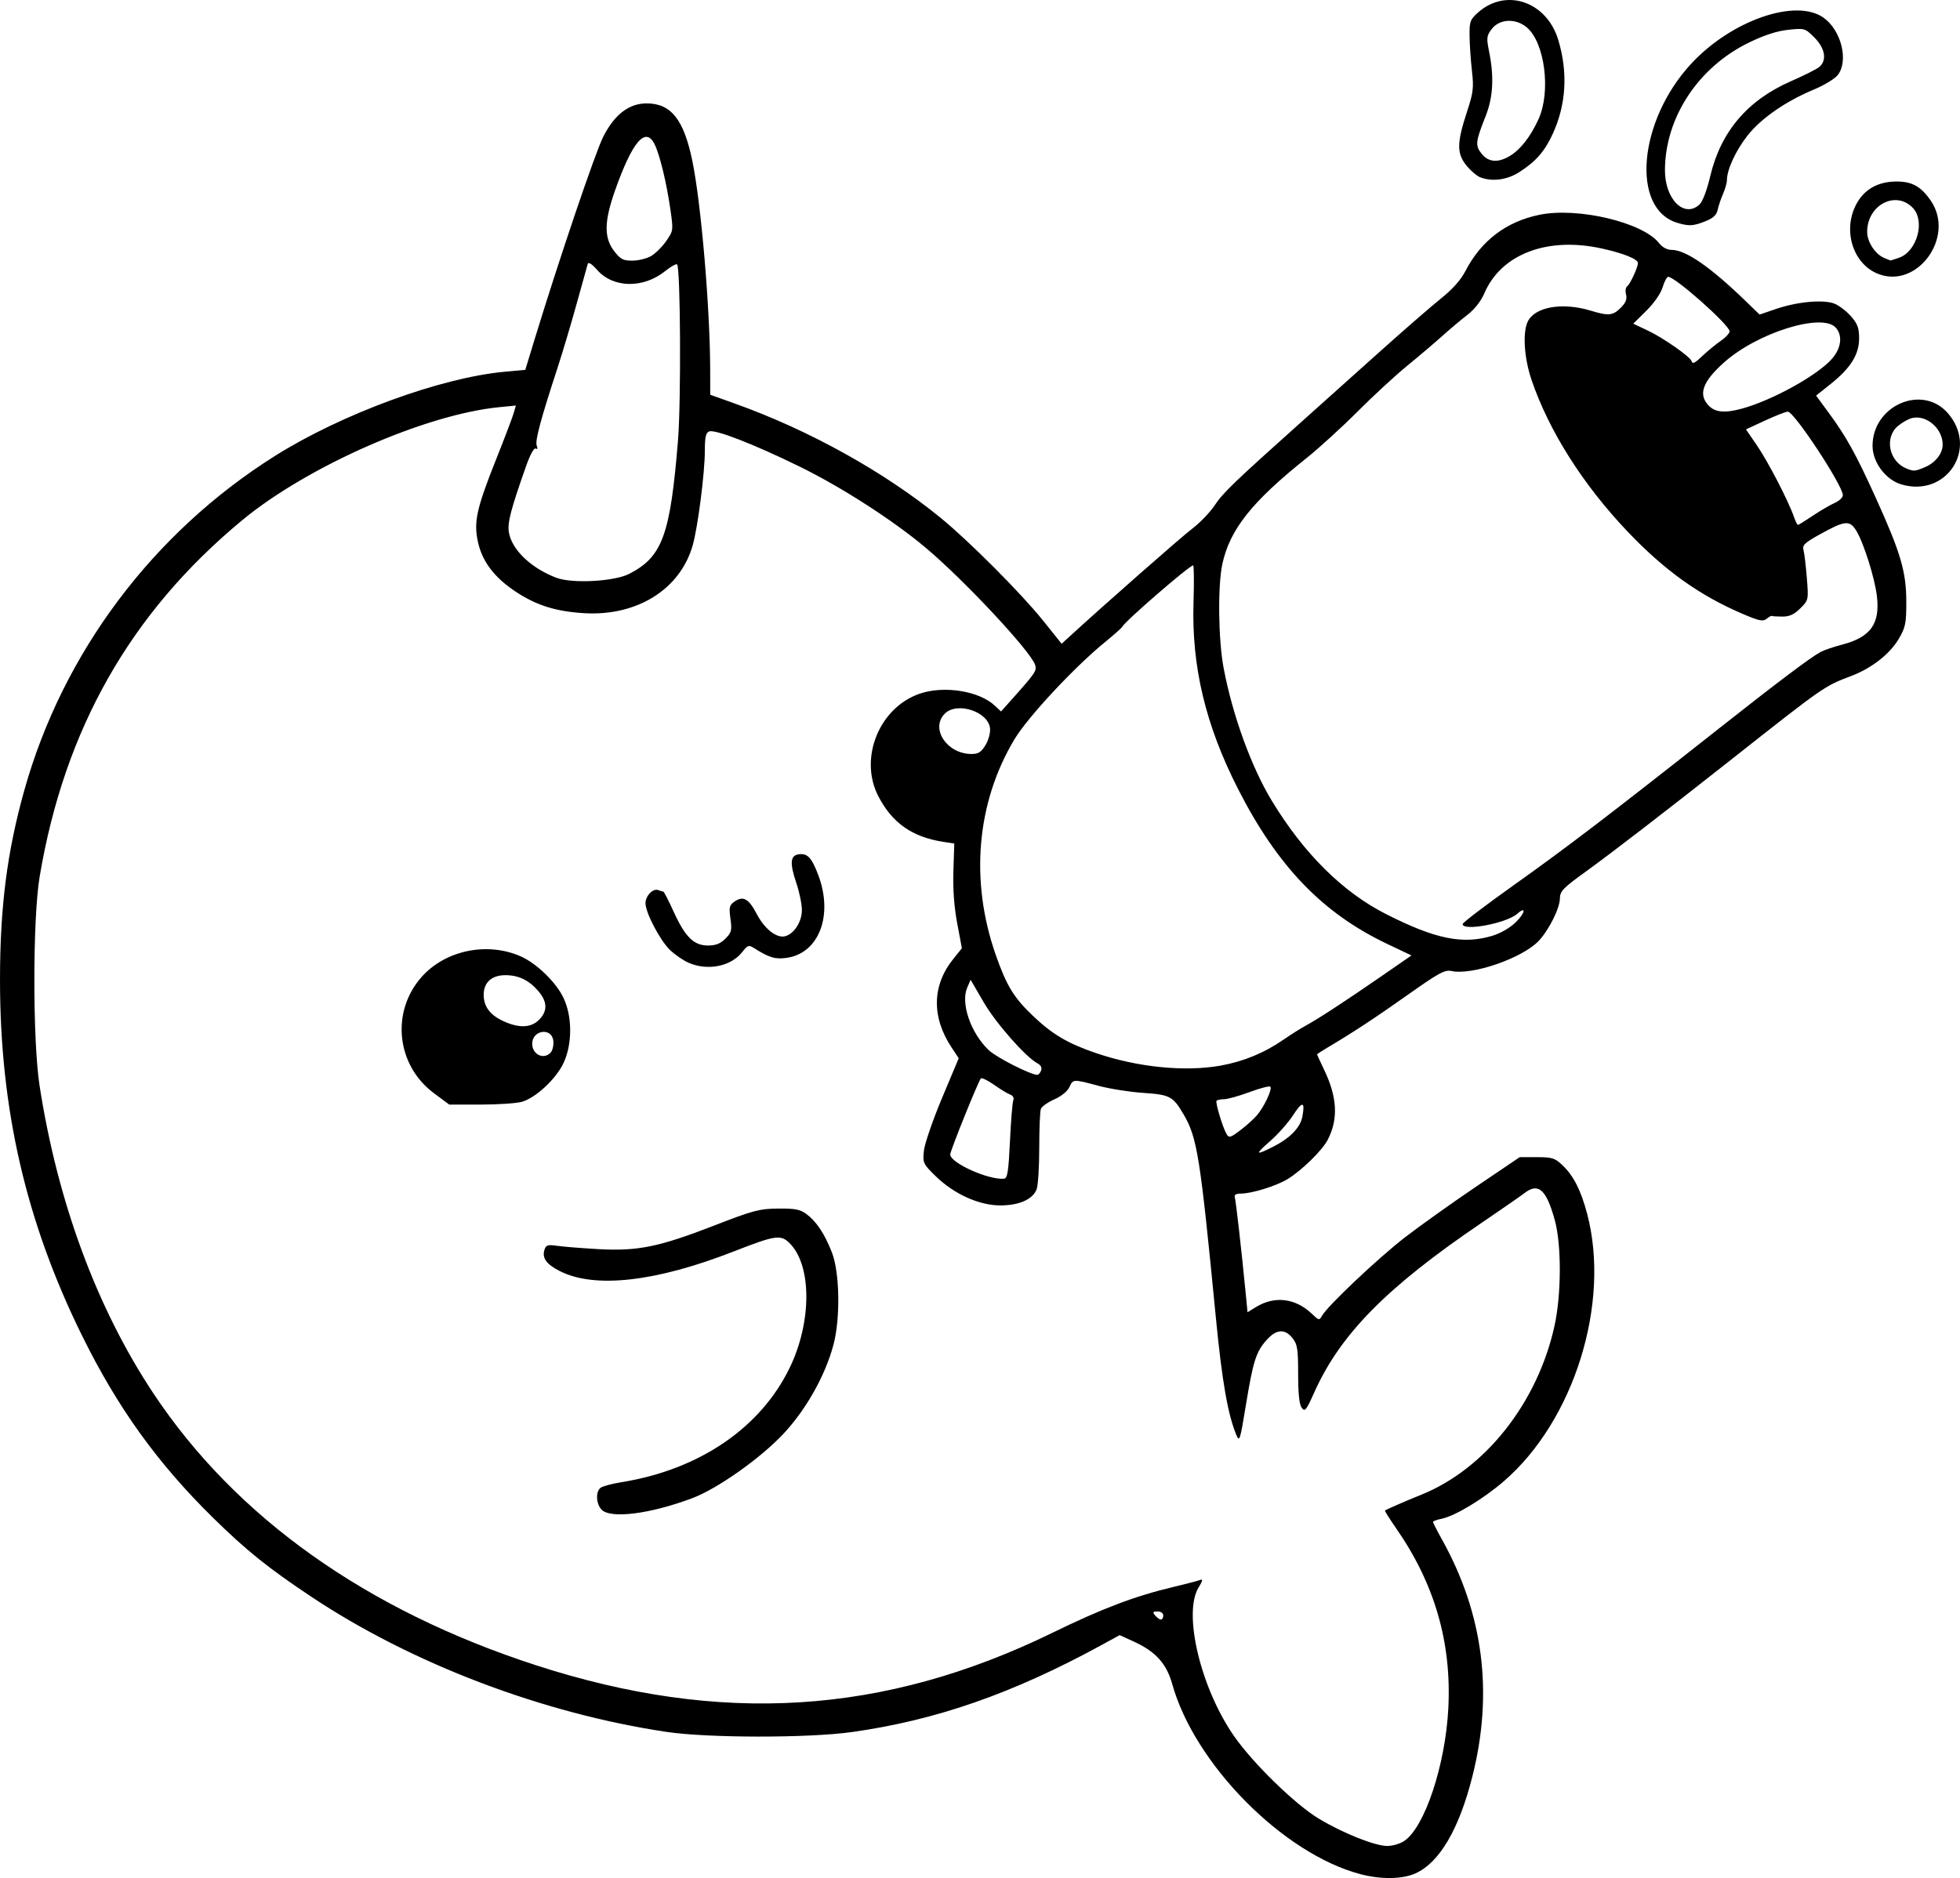 <?xml version="1.0" encoding="UTF-8" standalone="no"?>
<!-- Created with Inkscape (http://www.inkscape.org/) -->

<svg
   width="192.292mm"
   height="184.293mm"
   viewBox="0 0 192.292 184.293"
   version="1.1"
   id="svg1"
   xml:space="preserve"
   xmlns="http://www.w3.org/2000/svg"
   xmlns:svg="http://www.w3.org/2000/svg"><defs
     id="defs1" /><g
     id="layer1"
     transform="translate(-444.259,96.568)"><path
       style="fill:#000000"
       d="m 577.701,87.341 c -7.568,-2.008 -16.253,-10.796 -18.439,-18.657 -0.551,-1.983 -1.626,-3.178 -3.719,-4.137 l -1.434,-0.656 -1.764,0.964 c -8.699,4.756 -16.224,7.382 -24.485,8.545 -4.283,0.603 -14.164,0.594 -18.232,-0.016 -12.167,-1.825 -24.961,-6.694 -34.804,-13.245 -4.245,-2.825 -6.394,-4.552 -9.673,-7.774 -5.441,-5.346 -9.36,-10.799 -12.844,-17.868 -5.491,-11.143 -8.04,-22.18 -8.047,-34.841 -0.004,-7.186 0.688,-12.609 2.379,-18.653 3.774,-13.488 12.592,-25.264 24.568,-32.812 6.569,-4.14 16.296,-7.707 22.578,-8.28 l 2.009,-0.183 0.888,-2.91 c 2.387,-7.826 5.983,-18.445 6.765,-19.979 1.111,-2.178 2.522,-3.261 4.25,-3.261 2.4,0 3.649,1.575 4.489,5.657 0.862,4.19 1.738,14.474 1.748,20.523 l 0.004,2.411 2.445,0.875 c 7.278,2.603 14.656,6.706 20.177,11.219 2.773,2.267 7.876,7.385 9.988,10.016 l 1.867,2.326 0.687,-0.63 c 3.567,-3.269 11.068,-9.866 12.145,-10.681 0.745,-0.564 1.73,-1.593 2.19,-2.286 0.804,-1.213 1.951,-2.318 8.327,-8.02 1.608,-1.438 5.001,-4.479 7.541,-6.758 2.539,-2.279 5.386,-4.757 6.326,-5.508 1.114,-0.889 1.944,-1.817 2.381,-2.664 1.555,-3.009 4.013,-4.881 7.286,-5.55 3.755,-0.767 10.119,0.74 11.72,2.775 0.327,0.416 0.793,0.67 1.227,0.67 1.393,0 3.785,1.648 7.241,4.99 l 1.403,1.356 1.64,-0.558 c 2.101,-0.715 4.673,-0.939 5.734,-0.5 0.442,0.183 1.16,0.739 1.596,1.235 0.643,0.733 0.793,1.14 0.793,2.163 0,1.583 -0.831,2.912 -2.801,4.483 l -1.42,1.132 1.206,1.638 c 1.755,2.384 2.703,4.096 4.662,8.418 2.434,5.369 2.982,7.237 2.983,10.17 2.5e-4,2.135 -0.077,2.512 -0.744,3.648 -0.87,1.48 -2.648,2.872 -4.635,3.629 -2.697,1.027 -2.619,0.973 -11.819,8.231 -6.536,5.157 -11.662,9.105 -14.215,10.951 -2.276,1.645 -2.564,1.944 -2.574,2.673 -0.014,0.966 -1.085,3.102 -2.085,4.158 -1.601,1.692 -6.532,3.393 -8.551,2.95 -0.648,-0.142 -1.244,0.182 -4.259,2.316 -3.235,2.289 -5.401,3.714 -7.938,5.218 -0.546,0.324 -0.992,0.616 -0.992,0.65 0,0.034 0.3,0.682 0.666,1.442 1.318,2.731 1.44,4.868 0.395,6.915 -0.538,1.055 -2.558,3.034 -3.972,3.892 -1.092,0.662 -3.492,1.406 -4.538,1.406 -0.474,0 -0.697,0.118 -0.624,0.331 0.104,0.304 0.663,5.228 1.081,9.527 l 0.174,1.788 0.829,-0.509 c 1.836,-1.128 3.879,-0.877 5.502,0.678 0.665,0.637 0.719,0.647 0.97,0.184 0.511,-0.941 5.491,-5.652 8.132,-7.693 1.464,-1.131 4.599,-3.367 6.965,-4.968 l 4.303,-2.91 h 1.682 c 1.507,0 1.769,0.083 2.518,0.794 1.082,1.028 1.81,2.462 2.417,4.762 2.317,8.773 -1.284,20.317 -8.193,26.263 -2.035,1.751 -4.78,3.403 -6.092,3.666 -0.461,0.092 -0.839,0.231 -0.839,0.308 0,0.077 0.403,0.866 0.897,1.753 4.056,7.297 5.042,15.048 2.959,23.261 -1.308,5.158 -3.217,8.406 -5.565,9.473 -1.287,0.585 -3.406,0.614 -5.434,0.076 z m 4.322,-3.252 c 2.004,-1.322 4.042,-7.448 4.328,-13.01 0.332,-6.46 -1.341,-12.233 -5.124,-17.677 -0.644,-0.927 -1.135,-1.709 -1.091,-1.739 0.189,-0.131 2.061,-0.946 3.568,-1.553 6.271,-2.529 11.395,-9.02 13.058,-16.539 0.689,-3.118 0.703,-7.993 0.029,-10.424 -0.833,-3.005 -1.612,-3.691 -2.98,-2.625 -0.347,0.27 -2.238,1.582 -4.203,2.915 -9.33,6.332 -13.859,10.928 -16.427,16.672 -0.78,1.745 -0.903,1.892 -1.216,1.464 -0.237,-0.324 -0.348,-1.382 -0.348,-3.301 0,-2.457 -0.071,-2.915 -0.548,-3.521 -0.755,-0.96 -1.607,-0.892 -2.571,0.206 -1.023,1.165 -1.302,2.056 -2.023,6.453 -0.556,3.393 -0.615,3.573 -0.924,2.83 -0.831,-1.998 -1.4,-5.256 -2.006,-11.502 -1.541,-15.862 -1.828,-17.666 -3.167,-19.951 -1.041,-1.776 -1.331,-1.93 -3.974,-2.108 -1.31,-0.088 -3.274,-0.399 -4.366,-0.692 -2.51,-0.672 -2.501,-0.672 -2.869,0.137 -0.181,0.396 -0.789,0.89 -1.469,1.19 -0.638,0.282 -1.233,0.702 -1.322,0.932 -0.088,0.23 -0.161,1.949 -0.161,3.819 0,1.87 -0.114,3.7 -0.253,4.067 -0.381,1.003 -1.731,1.598 -3.601,1.589 -2.07,-0.011 -4.511,-1.119 -6.298,-2.859 -1.242,-1.21 -1.284,-1.299 -1.166,-2.491 0.068,-0.68 0.864,-3.003 1.771,-5.163 l 1.648,-3.927 -0.702,-1.06 c -1.976,-2.987 -1.918,-6.089 0.165,-8.68 l 0.847,-1.054 -0.46,-2.45 c -0.304,-1.622 -0.43,-3.359 -0.373,-5.139 l 0.087,-2.689 -1.058,-0.162 c -3.078,-0.472 -5.057,-1.865 -6.409,-4.509 -1.905,-3.726 0.115,-8.684 4.09,-10.038 2.388,-0.814 5.822,-0.261 7.361,1.185 l 0.602,0.566 0.909,-1.017 c 2.482,-2.78 2.618,-2.978 2.437,-3.551 -0.42,-1.324 -6.95,-8.317 -10.741,-11.504 -3.225,-2.711 -8.264,-5.952 -12.403,-7.979 -4.493,-2.2 -8.249,-3.657 -8.841,-3.43 -0.323,0.124 -0.419,0.555 -0.419,1.875 0,2.18 -0.688,7.545 -1.196,9.317 -1.236,4.319 -5.486,6.963 -10.675,6.64 -2.812,-0.175 -4.715,-0.785 -6.777,-2.171 -2.03,-1.365 -3.182,-2.896 -3.606,-4.79 -0.441,-1.969 -0.152,-3.292 1.767,-8.109 0.827,-2.076 1.604,-4.119 1.727,-4.539 l 0.223,-0.765 -1.646,0.162 c -7.243,0.713 -18.808,5.799 -25.194,11.081 -10.955,9.061 -17.459,20.51 -19.886,35.002 -0.687,4.104 -0.69,16.078 -0.005,20.505 1.769,11.431 5.623,21.843 11.178,30.205 8.082,12.164 20.888,21.265 37.522,26.663 18.101,5.875 34.142,4.872 50.628,-3.166 4.968,-2.422 8.105,-3.612 11.921,-4.521 1.207,-0.288 2.375,-0.592 2.597,-0.677 0.311,-0.119 0.278,0.051 -0.142,0.74 -1.543,2.531 0.208,9.866 3.479,14.571 1.865,2.683 6.018,6.728 8.331,8.114 2.382,1.427 5.476,2.663 6.692,2.673 0.509,0.004 1.264,-0.215 1.676,-0.487 z M 503.261,51.56 c -0.522,-0.577 -0.574,-1.719 -0.097,-2.116 0.188,-0.156 1.11,-0.407 2.051,-0.558 7.661,-1.233 13.687,-5.341 16.542,-11.278 2.121,-4.41 2.151,-9.844 0.066,-12.077 -0.924,-0.989 -1.387,-0.93 -5.588,0.712 -7.604,2.973 -13.584,3.657 -17.012,1.945 -1.346,-0.672 -1.806,-1.299 -1.548,-2.11 0.15,-0.471 0.321,-0.523 1.271,-0.387 0.604,0.086 2.421,0.231 4.036,0.322 3.84,0.215 5.942,-0.215 11.378,-2.328 3.8,-1.477 4.4,-1.636 6.235,-1.653 1.664,-0.016 2.165,0.081 2.778,0.535 0.985,0.729 1.787,1.936 2.504,3.771 0.763,1.952 0.841,6.446 0.157,9.037 -0.79,2.992 -2.653,6.326 -4.866,8.708 -2.245,2.416 -6.499,5.43 -8.987,6.367 -4.159,1.565 -8.069,2.052 -8.921,1.11 z M 486.841,10.718 c -3.684,-2.729 -4.255,-7.957 -1.243,-11.387 2.314,-2.635 6.426,-3.505 9.731,-2.057 1.577,0.691 3.503,2.561 4.224,4.103 0.861,1.84 0.86,4.509 -0.002,6.36 -0.732,1.573 -2.741,3.443 -4.104,3.822 -0.527,0.146 -2.343,0.267 -4.034,0.268 l -3.076,0.002 z m 11.471,-4.034 c 0.174,-0.209 0.278,-0.715 0.231,-1.124 -0.152,-1.33 -2.07,-1.057 -2.07,0.294 0,1.091 1.18,1.624 1.839,0.83 z m -1.165,-3.179 c 0.838,-0.838 0.823,-1.749 -0.043,-2.779 -0.917,-1.09 -1.955,-1.598 -3.263,-1.598 -1.342,0 -2.13,0.712 -2.13,1.926 0,1.156 0.631,1.995 1.953,2.595 1.534,0.697 2.691,0.649 3.483,-0.143 z m 14.672,-5.593 c -0.509,-0.22 -1.327,-0.781 -1.818,-1.246 -0.969,-0.919 -2.415,-3.671 -2.415,-4.597 -2.6e-4,-0.723 0.737,-1.486 1.246,-1.291 0.211,0.081 0.437,0.148 0.502,0.148 0.065,0 0.524,0.892 1.021,1.982 1.131,2.481 1.974,3.31 3.367,3.31 0.752,0 1.214,-0.182 1.704,-0.673 0.601,-0.6 0.654,-0.81 0.496,-1.955 -0.154,-1.122 -0.106,-1.332 0.391,-1.679 0.858,-0.601 1.398,-0.3 2.196,1.224 0.785,1.499 1.996,2.422 2.831,2.158 0.869,-0.276 1.591,-1.437 1.591,-2.559 0,-0.567 -0.244,-1.757 -0.543,-2.643 -0.661,-1.961 -0.601,-2.706 0.227,-2.823 0.86,-0.122 1.272,0.313 1.921,2.029 1.49,3.935 0.089,7.653 -3.063,8.126 -1.138,0.171 -1.741,-0.006 -3.224,-0.946 -0.53,-0.336 -0.632,-0.303 -1.169,0.38 -1.112,1.414 -3.382,1.87 -5.262,1.056 z m 46.567,64.053 c 0,-0.228 -0.239,-0.397 -0.562,-0.397 -0.469,0 -0.507,0.065 -0.232,0.397 0.181,0.218 0.434,0.397 0.562,0.397 0.128,0 0.232,-0.179 0.232,-0.397 z M 543.343,15.44 c 0.094,-1.987 0.24,-3.797 0.326,-4.02 0.095,-0.247 -0.024,-0.472 -0.302,-0.573 -0.252,-0.091 -0.964,-0.524 -1.583,-0.961 -0.618,-0.437 -1.2,-0.718 -1.293,-0.625 -0.242,0.242 -3.007,7.102 -3.007,7.46 0,0.833 3.796,2.538 5.292,2.376 0.322,-0.035 0.429,-0.725 0.567,-3.657 z m 25.836,0.516 c 1.651,-0.837 2.651,-1.871 2.854,-2.954 0.281,-1.495 0.002,-1.541 -0.901,-0.148 -0.476,0.735 -1.483,1.876 -2.237,2.536 -1.555,1.361 -1.5,1.47 0.284,0.566 z m -3.145,-1.679 c 0.523,-0.399 1.212,-1.024 1.531,-1.389 0.711,-0.815 1.547,-2.595 1.323,-2.818 -0.09,-0.09 -1.009,0.149 -2.041,0.532 -1.032,0.383 -2.148,0.696 -2.479,0.696 -0.331,0 -0.672,0.07 -0.757,0.154 -0.143,0.143 0.631,2.7 0.995,3.29 0.235,0.381 0.379,0.334 1.427,-0.465 z m -19.637,-5.79 c 0.104,-0.272 -0.021,-0.528 -0.339,-0.696 -1.158,-0.612 -4.094,-3.944 -5.292,-6.007 l -1.281,-2.204 -0.333,0.766 c -0.663,1.524 0.333,4.436 2.096,6.127 0.751,0.72 4.068,2.412 4.778,2.437 0.114,0.004 0.281,-0.186 0.372,-0.422 z m 17.602,-0.482 c 2.263,-0.404 4.306,-1.249 6.219,-2.573 0.696,-0.482 1.675,-1.098 2.175,-1.369 1.188,-0.643 3.952,-2.451 7.495,-4.901 l 2.849,-1.97 -2.387,-1.134 c -6.338,-3.012 -10.764,-7.614 -14.635,-15.215 -3.187,-6.258 -4.558,-12.009 -4.363,-18.295 0.062,-2.001 0.045,-3.637 -0.038,-3.635 -0.358,0.006 -6.723,5.517 -6.938,6.008 -0.05,0.114 -0.806,0.789 -1.679,1.5 -3.029,2.466 -7.612,7.386 -8.924,9.58 -3.703,6.192 -4.369,13.839 -1.836,21.099 1.066,3.056 1.779,4.228 3.655,6.014 1.931,1.838 3.427,2.72 6.232,3.673 4.06,1.38 8.674,1.842 12.175,1.218 z m 26.626,-12.727 c 0.831,-0.247 1.757,-0.777 2.331,-1.333 0.932,-0.905 1.073,-1.651 0.158,-0.841 -1.054,0.934 -5.359,1.743 -5.359,1.008 0,-0.139 2.292,-1.882 5.093,-3.873 5.095,-3.621 9.487,-6.975 19.91,-15.205 5.962,-4.707 9.156,-7.112 10.139,-7.634 0.338,-0.179 1.275,-0.498 2.083,-0.708 2.801,-0.73 3.74,-2.037 3.419,-4.763 -0.208,-1.771 -1.305,-5.25 -2.023,-6.416 -0.657,-1.067 -1.106,-1.018 -3.654,0.401 -1.422,0.792 -1.654,1.021 -1.523,1.503 0.085,0.313 0.232,1.543 0.326,2.734 0.171,2.159 0.169,2.168 -0.639,2.977 -0.603,0.603 -1.054,0.811 -1.757,0.811 -0.521,0 -0.988,-0.03 -1.038,-0.066 -0.05,-0.036 -0.279,0.089 -0.508,0.28 -0.35,0.29 -0.717,0.218 -2.295,-0.454 -4.257,-1.812 -7.665,-4.241 -11.313,-8.064 -4.402,-4.614 -7.78,-9.949 -9.471,-14.959 -0.708,-2.098 -0.872,-4.563 -0.376,-5.652 0.67,-1.47 3.381,-1.958 6.171,-1.112 1.778,0.539 2.191,0.5 2.972,-0.281 0.493,-0.493 0.632,-0.845 0.516,-1.307 -0.087,-0.348 -0.037,-0.707 0.111,-0.799 0.272,-0.168 1.055,-1.855 1.055,-2.273 0,-0.394 -1.39,-0.958 -3.532,-1.432 -5.348,-1.184 -9.876,0.538 -11.53,4.383 -0.339,0.789 -0.962,1.583 -1.669,2.128 -0.62,0.478 -1.73,1.412 -2.467,2.075 -0.736,0.663 -2.284,1.978 -3.44,2.921 -1.155,0.944 -3.351,2.97 -4.879,4.502 -1.528,1.533 -3.79,3.594 -5.027,4.581 -5.327,4.252 -7.498,6.987 -8.226,10.367 -0.464,2.153 -0.4,7.436 0.123,10.204 0.88,4.657 2.716,9.715 4.733,13.039 3.145,5.183 6.943,8.951 11.205,11.115 4.81,2.442 7.499,2.997 10.381,2.141 z M 540.933,-23.429 c 0.297,-0.48 0.499,-1.207 0.459,-1.645 -0.152,-1.655 -3.231,-2.67 -4.438,-1.464 -1.444,1.444 0.183,3.938 2.584,3.961 0.693,0.006 0.969,-0.161 1.395,-0.852 z m -34.931,-16.832 c 3.244,-1.673 4.018,-3.794 4.775,-13.097 0.312,-3.838 0.245,-16.928 -0.089,-17.263 -0.086,-0.086 -0.61,0.209 -1.166,0.654 -2.152,1.727 -5.106,1.678 -6.677,-0.112 -0.514,-0.585 -0.859,-0.807 -0.923,-0.592 -0.056,0.189 -0.546,1.951 -1.09,3.916 -0.543,1.965 -1.377,4.763 -1.853,6.218 -1.673,5.118 -2.241,7.232 -2.064,7.692 0.112,0.292 0.075,0.401 -0.099,0.294 -0.165,-0.102 -0.549,0.6 -0.951,1.743 -1.499,4.255 -1.833,5.537 -1.683,6.46 0.278,1.714 2.149,3.515 4.644,4.472 1.558,0.598 5.703,0.376 7.177,-0.384 z m 116.103,-5.694 c 0.732,-0.493 1.696,-1.057 2.143,-1.255 0.447,-0.198 0.812,-0.539 0.812,-0.758 -4.6e-4,-0.95 -4.776,-8.204 -5.402,-8.204 -0.191,0 -1.193,0.392 -2.227,0.87 l -1.879,0.87 1.081,1.577 c 1.077,1.571 3.076,5.428 3.617,6.979 0.156,0.449 0.338,0.816 0.404,0.816 0.066,0 0.718,-0.403 1.45,-0.896 z m -6.966,-10.508 c 2.983,-0.813 7.423,-3.267 8.849,-4.892 0.918,-1.046 1.069,-2.293 0.371,-3.064 -1.346,-1.487 -7.721,0.51 -10.981,3.44 -2.085,1.875 -2.525,3.104 -1.5,4.195 0.642,0.683 1.59,0.776 3.261,0.321 z m -3.756,-5.27 c 0.465,-0.439 1.232,-1.064 1.704,-1.389 0.472,-0.325 0.859,-0.742 0.86,-0.927 0.003,-0.613 -5.329,-5.352 -6.022,-5.352 -0.134,0 -0.381,0.461 -0.55,1.025 -0.182,0.607 -0.831,1.544 -1.592,2.298 l -1.285,1.273 1.484,0.705 c 1.447,0.688 4.042,2.497 4.218,2.942 0.138,0.347 0.278,0.279 1.183,-0.576 z m -103.237,-9.713 c 0.426,-0.252 1.092,-0.916 1.48,-1.476 0.7,-1.01 0.703,-1.036 0.391,-3.181 -0.38,-2.617 -1.046,-5.342 -1.547,-6.33 -0.888,-1.75 -2.175,-0.234 -3.869,4.555 -1.066,3.014 -1.096,4.624 -0.112,5.916 0.638,0.838 0.889,0.972 1.811,0.972 0.589,0 1.419,-0.206 1.845,-0.457 z m 122.635,22.409 c -1.533,-0.459 -2.81,-2.177 -2.81,-3.782 0,-3.952 4.865,-6.077 7.373,-3.22 3.046,3.469 -0.123,8.332 -4.563,7.002 z m 2.324,-1.683 c 1.028,-0.429 1.746,-1.341 1.746,-2.217 0,-1.585 -1.598,-2.96 -3.025,-2.602 -0.36,0.09 -0.984,0.448 -1.388,0.796 -1.318,1.134 -0.848,3.45 0.841,4.142 0.739,0.302 0.832,0.296 1.826,-0.119 z m -4.604,-18.978 c -2.431,-0.969 -3.466,-4.202 -2.163,-6.756 0.759,-1.487 2.094,-2.275 3.9,-2.301 1.587,-0.023 2.486,0.47 3.458,1.898 2.408,3.535 -1.338,8.697 -5.195,7.159 z m 2.07,-1.578 c 1.757,-0.612 2.586,-3.576 1.365,-4.876 -1.67,-1.777 -4.493,-0.308 -4.493,2.337 0,0.994 0.799,2.208 1.69,2.568 0.307,0.124 0.571,0.233 0.585,0.243 0.015,0.009 0.398,-0.113 0.853,-0.271 z m -21.75,-3.425 c -4.588,-1.374 -3.837,-10.004 1.36,-15.616 3.934,-4.249 10.266,-6.45 12.985,-4.513 1.744,1.242 2.481,4.242 1.384,5.636 -0.281,0.357 -1.323,0.989 -2.315,1.404 -2.815,1.177 -5.204,2.835 -6.546,4.546 -1.144,1.458 -2.005,3.328 -2.005,4.358 0,0.26 -0.171,0.864 -0.381,1.342 -0.209,0.478 -0.446,1.183 -0.527,1.567 -0.106,0.509 -0.435,0.814 -1.212,1.124 -1.172,0.469 -1.607,0.493 -2.744,0.153 z m 2.15,-1.777 c 0.324,-0.288 0.732,-1.354 1.081,-2.821 1.036,-4.359 3.662,-7.443 7.917,-9.301 1.272,-0.555 2.522,-1.184 2.776,-1.397 0.773,-0.647 0.579,-1.83 -0.473,-2.882 -0.921,-0.921 -0.962,-0.934 -2.563,-0.766 -1.102,0.115 -2.341,0.516 -3.845,1.244 -4.977,2.409 -8.239,7.353 -8.26,12.519 -0.012,2.843 1.864,4.741 3.366,3.405 z m -21.518,-2.704 c -0.303,-0.123 -0.868,-0.6 -1.257,-1.062 -1.038,-1.234 -1.038,-2.234 10e-4,-5.402 0.605,-1.843 0.66,-2.312 0.472,-3.969 -0.118,-1.033 -0.223,-2.573 -0.233,-3.422 -0.018,-1.415 0.051,-1.606 0.83,-2.302 2.74,-2.447 6.738,-1.081 7.873,2.69 0.96,3.19 0.778,6.33 -0.534,9.197 -0.792,1.732 -1.65,2.717 -3.28,3.768 -1.21,0.78 -2.706,0.974 -3.872,0.502 z m 2.967,-2.103 c 1.034,-0.63 2.021,-1.908 2.788,-3.608 1.223,-2.711 0.606,-7.502 -1.159,-8.987 -1.104,-0.929 -2.698,-0.842 -3.464,0.188 -0.481,0.647 -0.501,0.85 -0.225,2.227 0.492,2.448 0.383,4.446 -0.342,6.277 -1.005,2.54 -1.044,2.886 -0.408,3.695 0.676,0.859 1.627,0.93 2.809,0.209 z"
       id="path314" /></g></svg>
